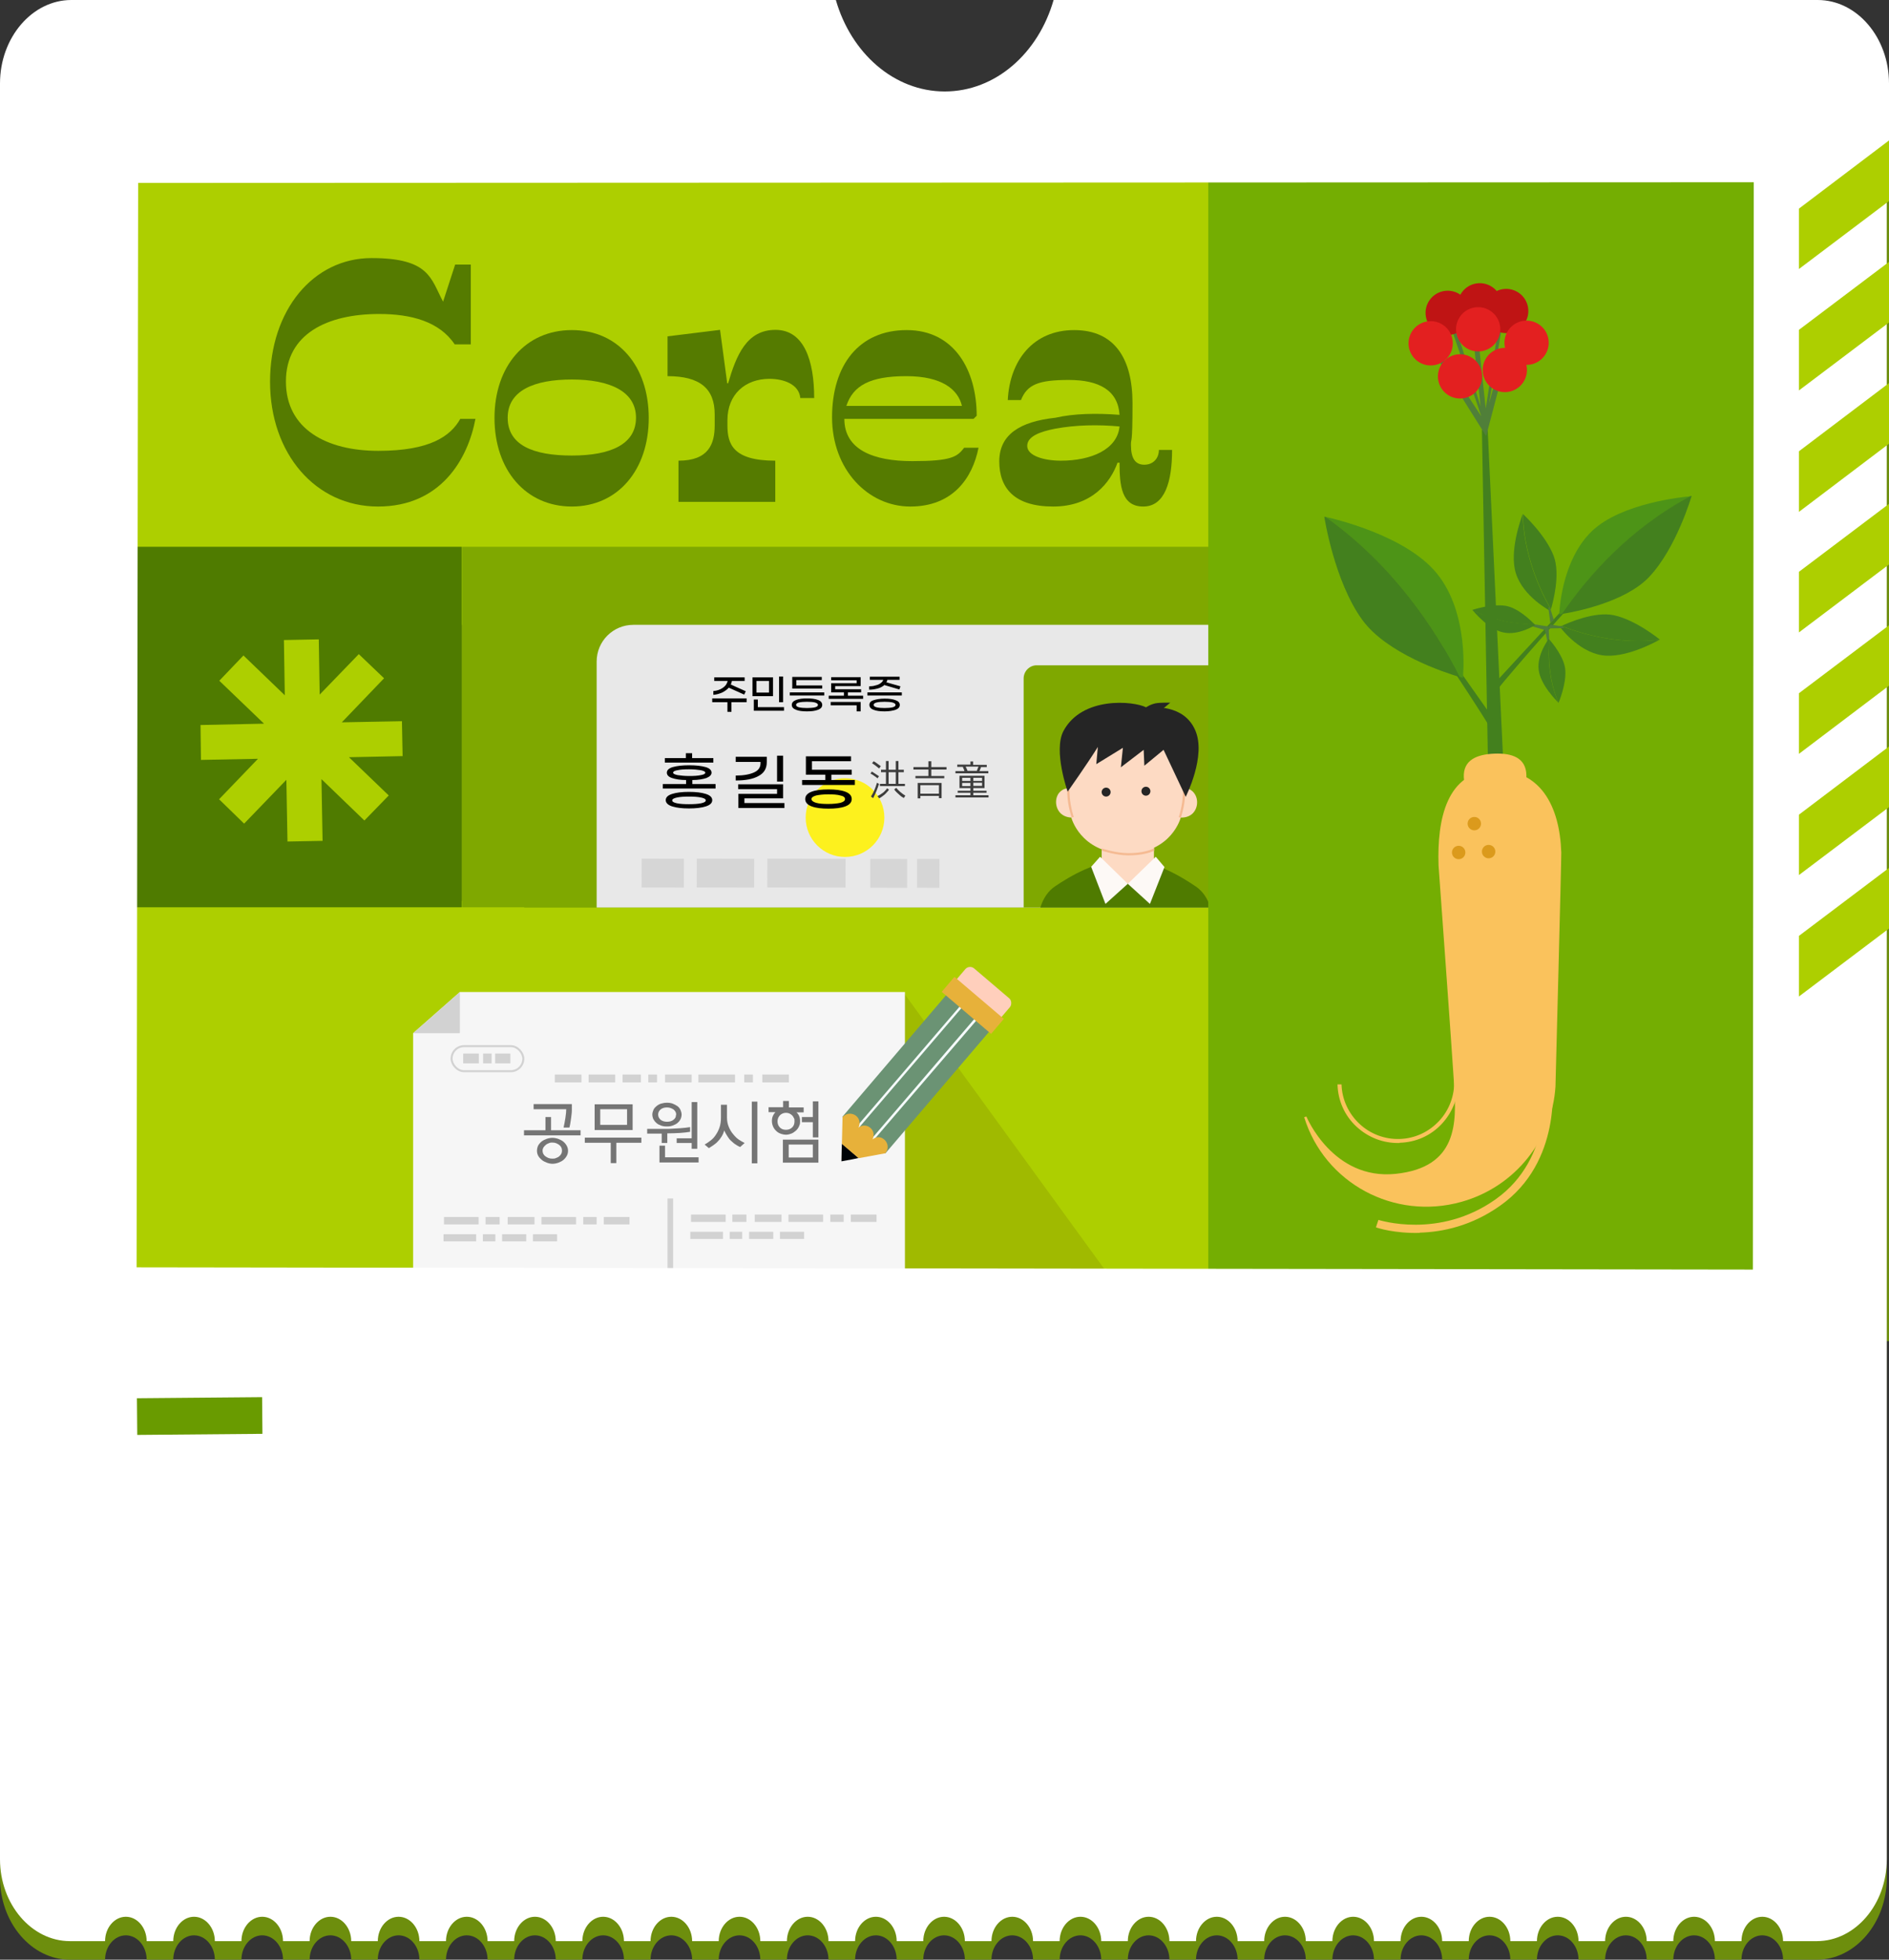 <?xml version="1.0" encoding="UTF-8"?>
<svg id="_레이어_2" data-name="레이어 2" xmlns="http://www.w3.org/2000/svg" width="845" height="876.3" xmlns:xlink="http://www.w3.org/1999/xlink" viewBox="0 0 845 876.3">
  <rect x="0" y="0" width="845" height="876.3" fill="#333333" stroke="none"/>
  <defs>
    <clipPath id="clippath">
      <polygon points="438.9 452.4 438.9 452.4 432.6 447 432.6 447 426.2 441.5 376.8 499.4 383.3 504.9 383.3 504.9 389.6 510.3 389.6 510.3 396 515.8 445.4 457.9 438.9 452.4" fill="#6b9374" stroke-width="0"/>
    </clipPath>
    <clipPath id="clippath-1">
      <polygon points="542.5 405.8 234.5 405.8 234.5 255.6 542.8 256.5 542.5 405.8" fill="none" stroke-width="0"/>
    </clipPath>
  </defs>
  <g id="_상" data-name="상">
    <path d="m845,599.7V45.3c0-20.5-14.3-37.3-31.9-37.3h-341.8c-6.8,23.8-26,40.9-48.7,40.9s-41.9-17.2-48.7-40.9H31.9C14.4,8,0,24.8,0,45.3v447.7h0v346.7c0,20.1,14.1,36.6,31.3,36.6h15.7c0-6,4.2-10.9,9.3-10.9s9.3,4.9,9.3,10.9h11.9c0-6,4.2-10.9,9.3-10.9s9.3,4.9,9.3,10.9h11.9c0-6,4.2-10.9,9.3-10.9s9.3,4.9,9.3,10.9h11.9c0-6,4.2-10.9,9.3-10.9s9.3,4.9,9.3,10.9h11.9c0-6,4.2-10.9,9.3-10.9s9.3,4.9,9.3,10.9h11.9c0-6,4.2-10.9,9.3-10.9s9.3,4.9,9.3,10.9h11.9c0-6,4.2-10.9,9.3-10.9s9.3,4.9,9.3,10.9h11.9c0-6,4.2-10.9,9.3-10.9s9.3,4.9,9.3,10.9h11.9c0-6,4.2-10.9,9.3-10.9s9.3,4.9,9.3,10.9h11.9c0-6,4.2-10.9,9.3-10.9s9.3,4.9,9.3,10.9h11.9c0-6,4.2-10.9,9.3-10.9s9.3,4.9,9.3,10.9h11.9c0-6,4.2-10.9,9.3-10.9s9.3,4.9,9.3,10.9h11.9c0-6,4.2-10.9,9.3-10.9s9.3,4.9,9.3,10.9h11.9c0-6,4.2-10.9,9.3-10.9s9.3,4.9,9.3,10.9h11.9c0-6,4.2-10.9,9.3-10.9s9.3,4.9,9.3,10.9h11.9c0-6,4.2-10.9,9.3-10.9s9.3,4.9,9.3,10.9h11.9c0-6,4.2-10.9,9.3-10.9s9.3,4.9,9.3,10.9h11.9c0-6,4.2-10.9,9.3-10.9s9.3,4.9,9.3,10.9h11.9c0-6,4.2-10.9,9.3-10.9s9.3,4.9,9.3,10.9h11.9c0-6,4.2-10.9,9.3-10.9s9.3,4.9,9.3,10.9h11.9c0-6,4.2-10.9,9.3-10.9s9.3,4.9,9.3,10.9h11.9c0-6,4.2-10.9,9.3-10.9s9.3,4.9,9.3,10.9h11.9c0-6,4.2-10.9,9.3-10.9s9.3,4.9,9.3,10.9h11.9c0-6,4.2-10.9,9.3-10.9s9.3,4.9,9.3,10.9h11.9c0-6,4.2-10.9,9.3-10.9s9.3,4.9,9.3,10.9h15.1c17.2,0,31.3-16.5,31.3-36.6v-240h0Z" fill="#6d8e0d" stroke-width="0"/>
    <g>
      <rect x="57.9" y="81.4" width="707.9" height="198" fill="#adcf00" stroke-width="0"/>
      <rect x="57.9" y="402.8" width="516.9" height="219.5" fill="#adcf00" stroke-width="0"/>
      <rect x="206.6" y="244.5" width="368.2" height="161.2" fill="#7fa800" stroke-width="0"/>
      <rect x="57.5" y="244.5" width="149" height="161.2" fill="#4f7b00" stroke-width="0"/>
      <g>
        <polygon points="404 443.6 495.7 569.8 400.9 569.8 400.9 446.3 404 443.6" fill="#a0ba00" stroke-width="0"/>
        <polygon points="205.7 443.6 404.8 443.6 404.8 592.5 184.8 592.5 184.8 462 205.7 443.6" fill="#f6f6f6" stroke-width="0"/>
        <polygon points="205.7 443.6 205.7 462 184.8 462 205.7 443.6" fill="#d2d2d2" stroke-width="0"/>
        <g>
          <rect x="425.5" y="437.7" width="26.2" height="16.4" rx="2.8" ry="2.8" transform="translate(483.3 1069.8) rotate(-139.6)" fill="#ffcfbc" stroke-width="0"/>
          <g>
            <polygon points="438.9 452.4 438.9 452.4 432.6 447 432.6 447 426.2 441.5 376.8 499.4 383.3 504.9 383.3 504.9 389.6 510.3 389.6 510.3 396 515.8 445.4 457.9 438.9 452.4" fill="#6b9374"/>
            <g clip-path="url(#clippath)">
              <path d="m430.3,448.9l-50.1,58.4.8.7,50-58.3c-.2-.2-.5-.5-.7-.7Z" fill="#f6fbff" stroke-width="0"/>
              <path d="m438.2,452.9l-53,61.8.8.7,53.1-61.8c-.3-.2-.5-.4-.8-.6Z" fill="#f6fbff" stroke-width="0"/>
            </g>
          </g>
          <g>
            <polygon points="376.5 514.3 376.4 519.3 381.3 518.4 384.1 517.8 376.6 511.4 376.5 514.3" fill="#000408" stroke-width="0"/>
            <path d="m376.9,499.4l-.3,12.1,7.5,6.4,11.9-2.2h0c1.6-1.8,1.4-4.5-.4-6.1s-3.7-1.3-5.3-.1c.9-1.7.6-3.9-1-5.2-1.5-1.3-3.7-1.3-5.3-.1.9-1.7.6-3.9-1-5.2-1.8-1.5-4.5-1.3-6.1.5h0Z" fill="#e7b13a" stroke-width="0"/>
          </g>
          <rect x="421" y="445.2" width="29" height="8.8" transform="translate(475.4 1074.2) rotate(-139.6)" fill="#e7b13a" stroke-width="0"/>
        </g>
        <rect x="202" y="467.8" width="32.1" height="11.2" rx="5.6" ry="5.6" fill="none" stroke="#d2d2d2" stroke-miterlimit="10" stroke-width=".9"/>
        <g>
          <rect x="207.2" y="471.1" width="7" height="4.4" fill="#d2d2d2" stroke-width="0"/>
          <rect x="216.1" y="471.1" width="3.8" height="4.4" fill="#d2d2d2" stroke-width="0"/>
          <rect x="221.5" y="471.1" width="6.8" height="4.4" fill="#d2d2d2" stroke-width="0"/>
        </g>
        <g>
          <rect x="248.2" y="480.5" width="11.9" height="3.5" fill="#d2d2d2" stroke-width="0"/>
          <rect x="341" y="480.5" width="11.9" height="3.5" fill="#d2d2d2" stroke-width="0"/>
          <rect x="297.5" y="480.5" width="11.9" height="3.5" fill="#d2d2d2" stroke-width="0"/>
          <rect x="263.3" y="480.5" width="11.9" height="3.5" fill="#d2d2d2" stroke-width="0"/>
          <rect x="312.4" y="480.5" width="16.4" height="3.5" fill="#d2d2d2" stroke-width="0"/>
          <rect x="278.5" y="480.5" width="8.2" height="3.5" fill="#d2d2d2" stroke-width="0"/>
          <rect x="290" y="480.5" width="3.9" height="3.5" fill="#d2d2d2" stroke-width="0"/>
          <rect x="332.9" y="480.5" width="3.9" height="3.5" fill="#d2d2d2" stroke-width="0"/>
        </g>
        <g>
          <path d="m244,499.5h2.5v5.9h13.2v2.3h-25.3v-2.3h9.6v-5.9Zm11.8-5.8c0,.9,0,1.9,0,2.9,0,1-.2,2.1-.3,3.1-.1,1-.3,1.9-.4,2.7-.1.8-.3,1.4-.4,1.8h-2.6c.1-.5.2-1.1.4-1.9.1-.8.3-1.5.4-2.3.1-.8.2-1.6.3-2.3,0-.7.1-1.3.1-1.7h-14.6v-2.3h17.3Zm-8.6,26.7c-.9,0-1.8-.2-2.6-.5-.8-.3-1.6-.7-2.2-1.2-.6-.5-1.2-1.1-1.6-1.8-.4-.7-.6-1.5-.6-2.3s.2-1.6.5-2.3c.4-.7.9-1.3,1.5-1.8s1.4-.9,2.2-1.2,1.8-.5,2.7-.5,1.9.2,2.7.5,1.6.7,2.2,1.2,1.1,1.1,1.5,1.8c.4.7.6,1.5.6,2.3s-.2,1.6-.6,2.3c-.4.7-.9,1.3-1.5,1.8s-1.4.9-2.2,1.2-1.8.5-2.7.5Zm0-9.5c-.6,0-1.1,0-1.7.3-.5.2-1,.4-1.4.8-.4.3-.7.7-1,1.1-.2.4-.4.9-.4,1.4s.1,1,.3,1.4c.2.4.5.8.9,1.1s.9.6,1.4.8c.5.2,1.1.3,1.7.3s1.2,0,1.8-.3c.5-.2,1-.4,1.4-.8.4-.3.7-.7.9-1.1.2-.4.3-.9.3-1.4s-.1-1-.3-1.4c-.2-.4-.5-.8-.9-1.1-.4-.3-.9-.6-1.4-.8-.5-.2-1.1-.3-1.8-.3Z" fill="#757575" stroke-width="0"/>
          <path d="m275.7,511v9.1h-2.5v-9.1h-11.6v-2.3h25.3v2.3h-11.2Zm-9.7-5.7v-11.5h17v11.5h-17Zm14.5-9.3h-12v7h12v-7Z" fill="#757575" stroke-width="0"/>
          <path d="m296,511.2v-4.3h-6.5c0,0,0-2.1,0-2.1h9.5c1.9-.1,3.7-.2,5.3-.3,1.6-.1,3.1-.3,4.4-.5v2.1c-1.3.2-2.7.4-4.4.5-1.7.1-3.6.2-5.8.2v4.3h-2.5Zm2.4-18.1c.9,0,1.7.1,2.5.4.8.3,1.5.7,2.1,1.1s1.1,1.1,1.4,1.7c.3.7.5,1.4.5,2.1s-.2,1.5-.5,2.1c-.3.6-.8,1.2-1.4,1.7-.6.5-1.3.8-2.1,1.1-.8.3-1.6.4-2.6.4s-1.8-.1-2.6-.4c-.8-.3-1.5-.6-2-1.1-.6-.5-1-1-1.4-1.7-.3-.6-.5-1.4-.5-2.1s.2-1.4.5-2.1.8-1.2,1.4-1.7,1.3-.9,2-1.1,1.6-.4,2.6-.4Zm4.1,5.4c0-.4-.1-.9-.3-1.3-.2-.4-.5-.7-.8-1-.4-.3-.8-.5-1.3-.7s-1.1-.3-1.7-.3c-1.2,0-2.2.3-2.9.9-.7.6-1.1,1.4-1.1,2.3s.4,1.7,1.1,2.3c.7.6,1.7.9,2.9.9s2.2-.3,2.9-.9c.8-.6,1.1-1.3,1.1-2.3Zm-7.5,21.3v-7.5h2.5v5.2h15v2.3h-17.4Zm14.4-6.2v-2.5h-6.7v-2.1h6.7v-16.2h2.5v20.9h-2.5Z" fill="#757575" stroke-width="0"/>
          <path d="m331.1,512.9c-.7-.3-1.3-.6-2-1.1-.7-.4-1.3-1-2-1.6s-1.2-1.3-1.7-2.1c-.5-.8-1-1.6-1.4-2.6-.3,1-.7,1.9-1.2,2.7-.5.8-1,1.5-1.7,2.2-.6.7-1.3,1.2-2,1.7-.7.5-1.4.9-2,1.3l-1.9-1.6c.9-.5,1.9-1.2,2.8-1.9s1.7-1.6,2.3-2.6c.7-1,1.2-2.1,1.6-3.3.4-1.2.6-2.6.6-4.2v-5.8h2.7v5.7c0,1.6.3,3,.8,4.2.5,1.2,1.2,2.4,2,3.3.8,1,1.6,1.8,2.5,2.4.9.6,1.8,1.1,2.6,1.5l-1.9,1.7Zm5.2,7.3v-27.6h2.5v27.6h-2.5Z" fill="#757575" stroke-width="0"/>
          <path d="m350.3,492.3h2.6v2.9h6.6v2.2h-3.2c1.1,1,1.6,2.3,1.6,3.9s-.2,1.6-.5,2.4c-.3.7-.8,1.4-1.4,1.9-.6.5-1.2,1-2,1.3-.8.3-1.6.5-2.4.5s-1.7-.2-2.5-.5c-.8-.3-1.4-.7-2-1.3s-1-1.2-1.3-1.9c-.3-.7-.5-1.5-.5-2.4s.1-1.5.4-2.2c.3-.7.7-1.3,1.2-1.8h-3.1v-2.2h6.5v-2.9Zm1.3,12.9c1.2,0,2.1-.4,2.8-1.1s1-1.6,1-2.7,0-1-.3-1.5c-.2-.5-.5-.9-.8-1.2s-.8-.6-1.2-.8c-.5-.2-1-.3-1.5-.3s-1,.1-1.5.3c-.5.2-.9.5-1.2.8s-.6.7-.8,1.2c-.2.5-.3,1-.3,1.5,0,1.2.4,2.1,1.1,2.8.7.7,1.6,1,2.7,1Zm-1.4,14.7v-10.3h15.9v10.3h-15.9Zm13.4-8.1h-10.8v5.8h10.8v-5.8Zm0-3.1v-6.9h-4.9v-2.3h4.9v-7h2.5v16.1h-2.5Z" fill="#757575" stroke-width="0"/>
        </g>
        <rect x="298.6" y="535.9" width="2.5" height="44.8" fill="#d2d2d2" stroke-width="0"/>
        <g>
          <rect x="198.6" y="544.2" width="15.5" height="3.3" fill="#d2d2d2" stroke-width="0"/>
          <rect x="242.2" y="544.2" width="15.5" height="3.3" fill="#d2d2d2" stroke-width="0"/>
          <rect x="260.9" y="544.2" width="6" height="3.3" fill="#d2d2d2" stroke-width="0"/>
          <rect x="270.1" y="544.2" width="11.5" height="3.3" fill="#d2d2d2" stroke-width="0"/>
          <rect x="198.4" y="551.9" width="14.6" height="3.2" fill="#d2d2d2" stroke-width="0"/>
          <rect x="216" y="551.9" width="5.6" height="3.2" fill="#d2d2d2" stroke-width="0"/>
          <rect x="224.6" y="551.9" width="10.8" height="3.2" fill="#d2d2d2" stroke-width="0"/>
          <rect x="238.4" y="551.9" width="10.8" height="3.2" fill="#d2d2d2" stroke-width="0"/>
          <rect x="217.2" y="544.2" width="6.3" height="3.3" fill="#d2d2d2" stroke-width="0"/>
          <rect x="227.1" y="544.2" width="12" height="3.3" fill="#d2d2d2" stroke-width="0"/>
        </g>
        <g>
          <rect x="309.1" y="543.1" width="15.5" height="3.3" fill="#d2d2d2" stroke-width="0"/>
          <rect x="352.7" y="543.1" width="15.5" height="3.3" fill="#d2d2d2" stroke-width="0"/>
          <rect x="371.4" y="543.1" width="6" height="3.3" fill="#d2d2d2" stroke-width="0"/>
          <rect x="380.6" y="543.1" width="11.5" height="3.3" fill="#d2d2d2" stroke-width="0"/>
          <rect x="308.8" y="550.8" width="14.6" height="3.2" fill="#d2d2d2" stroke-width="0"/>
          <rect x="326.4" y="550.8" width="5.6" height="3.2" fill="#d2d2d2" stroke-width="0"/>
          <rect x="335.1" y="550.8" width="10.8" height="3.2" fill="#d2d2d2" stroke-width="0"/>
          <rect x="348.9" y="550.8" width="10.8" height="3.2" fill="#d2d2d2" stroke-width="0"/>
          <rect x="327.6" y="543.1" width="6.3" height="3.3" fill="#d2d2d2" stroke-width="0"/>
          <rect x="337.6" y="543.1" width="12" height="3.3" fill="#d2d2d2" stroke-width="0"/>
        </g>
        <rect x="136" y="425.6" width="380.7" height="137.1" fill="none" stroke-width="0"/>
      </g>
      <g clip-path="url(#clippath-1)">
        <rect x="222.1" y="276.9" width="397.8" height="199.1" fill="#7fa800" stroke-width="0"/>
        <rect x="266.4" y="280" width="299.8" height="179.3" rx="16.4" ry="16.4" transform="translate(.5 -.6) rotate(0)" fill="#e8e8e8" stroke-width="0"/>
        <ellipse cx="378" cy="365.6" rx="17.6" ry="17.6" fill="#fdf11e" stroke-width="0"/>
        <g>
          <path d="m543.7,297.5h-79.8c-3.3-.1-6,2.6-6,5.9v106.6c-.1,3.3,2.6,6.1,5.9,6.1h79.8c3.3.1,6-2.6,6-5.9v-106.6c.1-3.3-2.6-6.1-5.9-6.1Z" fill="#7fa800" stroke-width="0"/>
          <g>
            <path d="m479.6,352.9c-1.3-.4-2.7-.5-3.9.1-.8.4-1.5,1-2,1.6-2.1,2.8-1.6,7.1,1.1,9.4,1.6,1.3,3.8,1.8,5.9,1.5l-1-12.6Z" fill="#fddac3" stroke-width="0"/>
            <path d="m504.5,322h0c-.2,0-.5,0-.7,0s0,0,0,0,0,0,0,0c-.2,0-.5,0-.7,0h0c-24.4.5-24.3,24.1-25,30.9l1.1,12.6s3.8,15.4,23.6,16.3h0c.3,0,.6,0,.9,0,.3,0,.6,0,.9,0h0c19.8-.9,23.6-16.3,23.6-16.3l1.1-12.6c-.7-6.8-.4-30.4-24.9-30.9Z" fill="#fddac3" stroke-width="0"/>
            <path d="m527.2,365.5c2.1.3,4.3-.1,5.9-1.4,2.7-2.2,3.2-6.6,1.1-9.4-.5-.7-1.2-1.3-2-1.7-1.2-.6-2.6-.5-3.9-.1l-1.1,12.6Z" fill="#fddac3" stroke-width="0"/>
            <path d="m534.9,396.4c-6.3-4.3-18.6-11.9-31.4-11.9-12.9,0-25.1,7.5-31.5,11.8-6.4,4.3-8,12.7-8,19.8h78.8c0-7-1.5-15.4-7.9-19.7Z" fill="#4f7b00" stroke-width="0"/>
            <polygon points="516.2 390.6 504.5 395.2 492.8 390.6 492.8 375.5 516.2 375.6 516.2 390.6" fill="#fddac3" stroke-width="0"/>
            <polygon points="492.1 383.1 504.5 395.2 494.5 404.2 488.1 387.6 492.1 383.1" fill="#fdf9f6" stroke-width="0"/>
            <polygon points="517 383.1 504.5 395.2 514.4 404.2 520.9 387.7 517 383.1" fill="#fdf9f6" stroke-width="0"/>
            <path d="m516.3,379.3c-1.6.8-5.3,2.2-11.5,2.2-5.7,0-11.9-2.1-11.9-2.1v1s6.3,2.1,11.9,2.1c5.9,0,9.6-1.2,11.5-2.1,0-.4,0-.8,0-1.2Z" fill="#f5ba92" stroke-width="0"/>
            <ellipse cx="494.8" cy="354.2" rx="2" ry="2" fill="#252525" stroke-width="0"/>
            <ellipse cx="512.6" cy="353.8" rx="2" ry="2" fill="#252525" stroke-width="0"/>
            <path d="m528.3,365.7l-1-.3c1.2-3.9,1.9-7.9,1.9-12h1c0,4.2-.7,8.3-2,12.3Z" fill="#f5ba92" stroke-width="0"/>
            <path d="m479.3,365.6l1-.3c-1.2-3.9-1.9-7.9-1.9-12h-1c0,4.2.7,8.3,2,12.3Z" fill="#f5ba92" stroke-width="0"/>
            <path d="m534.6,326.4c-5.1-11.5-18.7-10.2-21.9-10.1-5.7-2.9-28.7-5-37,10.6-4.6,8.8,1.9,27.1,1.9,27.1,0,0,8.7-12.3,13.5-20l-.7,7.7,11.9-7.3-.9,8.7,10.2-7.8.3,7.1,8.6-7.1,9.9,21s9.4-18.4,4.2-29.9Z" fill="#252525" stroke-width="0"/>
            <path d="m511.2,317.7c1.4-1.7,3.5-2.7,5.7-3.2,2.2-.4,6.6-.3,6.6-.3,0,0-3.9,3.2-5.8,4.8" fill="#252525" stroke-width="0"/>
          </g>
        </g>
        <g>
          <g>
            <path d="m392.5,348c-.5-.4-1-.8-1.5-1.1-.5-.4-1.1-.7-1.6-1l.6-.9c.6.4,1.1.7,1.7,1.1.6.4,1.1.7,1.5,1l-.7,1Zm.7,2.5c-.3,1.1-.7,2.1-1.1,3.1-.4,1-.9,2.1-1.5,3.3l-1-.7c.2-.4.5-.8.7-1.2.2-.4.5-.9.7-1.4.5-1.1.9-2.3,1.3-3.6l1,.6Zm0-6.9c-.5-.4-1-.8-1.5-1.2s-1.1-.8-1.6-1.1l.7-.9c.6.3,1.2.7,1.7,1.1.6.4,1.1.8,1.5,1.1l-.7,1Zm4.5,9.5c-.3.4-.6.8-1,1.2-.4.4-.7.8-1.1,1.1-.4.3-.8.6-1.2.9-.4.3-.8.5-1.1.7l-.8-1c.3-.2.7-.4,1.1-.6.4-.3.8-.5,1.2-.8.4-.3.8-.6,1.1-1,.4-.4.7-.7.9-1.1l1,.7Zm-4.1-1.6v-1s2.7,0,2.7,0v-5.2s-2.2,0-2.2,0v-1.1s2.2,0,2.2,0v-3.9s1.2,0,1.2,0v3.9s3.2,0,3.2,0v-3.9s1.2,0,1.2,0v3.9s2.4,0,2.4,0v1.1s-2.4,0-2.4,0v5.2s2.9,0,2.9,0v1s-11.1,0-11.1,0Zm3.9-1h3.2s0-5.2,0-5.2h-3.2s0,5.2,0,5.2Zm6.8,6.4c-.2-.2-.5-.4-.9-.6-.3-.2-.7-.5-1.1-.9s-.8-.7-1.2-1.1c-.4-.4-.8-.8-1.1-1.3l.9-.7c.6.7,1.2,1.3,1.9,1.9.7.6,1.4,1.1,2.2,1.6l-.7,1Z" fill="#3d3d3d" stroke-width="0"/>
            <path d="m409.5,348v-1s5.8,0,5.8,0v-2.9s-6.7,0-6.7,0v-1.1s6.7,0,6.7,0v-2.6s1.3,0,1.3,0v2.6s6.8,0,6.8,0v1.1s-6.8,0-6.8,0v2.9s5.8,0,5.8,0v1s-12.8,0-12.8,0Zm10.5,8.9v-1s-8.3,0-8.3,0v1.1s-1.2,0-1.2,0v-6.9s10.7,0,10.7,0v6.8s-1.2,0-1.2,0Zm-8.3-2h8.3s0-3.8,0-3.8h-8.3s0,3.8,0,3.8Z" fill="#3d3d3d" stroke-width="0"/>
            <path d="m427.4,356.6v-1s6.7,0,6.7,0v-1.1s-5.7,0-5.7,0v-.9s5.7,0,5.7,0v-1.2s-4.9,0-4.9,0v-5.5s11.2,0,11.2,0v5.5s-5,0-5,0v1.2s5.9,0,5.9,0v.9s-5.9,0-5.9,0v1.1s6.8,0,6.8,0v1s-14.7,0-14.7,0Zm11.5-13.7c-.1.3-.3.7-.4,1-.1.3-.2.6-.4.9h4s0,1,0,1h-14.7s0-1,0-1h4c0-.3-.2-.6-.3-.9-.1-.3-.3-.6-.4-1h-2.5s0-1,0-1h5.9s0-1.4,0-1.4h1.2s0,1.5,0,1.5h6.1s0,1,0,1h-2.5Zm-8.5,6.3h3.7s0-1.4,0-1.4h-3.7s0,1.4,0,1.4Zm0,2.3h3.7s0-1.4,0-1.4h-3.7s0,1.4,0,1.4Zm6.5-6.7c.1-.3.3-.6.4-1s.3-.6.4-1h-5.7c.1.3.2.6.4.9.1.3.3.6.4,1h4.1Zm-1.5,3v1.4s3.9,0,3.9,0v-1.4s-3.9,0-3.9,0Zm0,3.6h3.9s0-1.4,0-1.4h-3.9s0,1.4,0,1.4Z" fill="#3d3d3d" stroke-width="0"/>
          </g>
          <path d="m320.1,350.6v2s-23.6,0-23.6,0v-2s10.4,0,10.4,0v-1.8c-2.7,0-4.8-.4-6.3-.9-1.5-.5-2.3-1.3-2.3-2.4,0-1.1.9-2,2.7-2.5,1.8-.5,4.2-.8,7.3-.8,3.1,0,5.5.3,7.3.8,1.8.5,2.7,1.4,2.7,2.5,0,1-.8,1.8-2.3,2.4-1.5.5-3.6.9-6.3.9v1.8s10.5,0,10.5,0Zm-1-9.6h-21.7s0-2,0-2h9.4s0-2.2,0-2.2h2.8s0,2.2,0,2.2h9.5s0,2,0,2Zm-3.4,14c1.9.6,2.9,1.5,2.9,2.8,0,1.3-1,2.2-2.9,2.8-1.9.6-4.4.9-7.5.9-3.1,0-5.6-.3-7.5-.9-1.9-.6-2.9-1.6-2.9-2.8,0-1.3,1-2.2,2.9-2.8,1.9-.6,4.4-.9,7.5-.9,3.1,0,5.6.3,7.5.9Zm-2.1,4.2c1.4-.3,2.1-.7,2.1-1.3s-.7-1-2.2-1.3c-1.4-.3-3.2-.4-5.3-.4-2.1,0-3.9.1-5.3.4-1.4.3-2.2.7-2.2,1.3s.7,1,2.1,1.3,3.2.4,5.4.4c2.1,0,3.9-.1,5.4-.4Zm-10.5-12.6c1.3.2,3.1.4,5.2.4,2.1,0,3.9-.1,5.2-.4,1.3-.2,2-.6,2-1.1,0-.5-.7-.8-2-1.1-1.3-.2-3.1-.4-5.2-.4-2.1,0-3.9.1-5.2.4-1.3.2-2,.6-2,1.1s.7.8,2,1.1Z" stroke-width="0"/>
          <path d="m329.1,346.8c3.5,0,6.2-.5,8.2-1.4,2-.9,2.9-2.3,2.9-4.1v-.6s-11.1,0-11.1,0v-2.3s13.9,0,13.9,0v2.4c0,2.8-1.2,4.9-3.7,6.2-2.5,1.4-5.9,2-10.2,2v-2.3Zm1.2,8.2h17.3s0-2.1,0-2.1h-17.4s0-2.2,0-2.2h20.1s0,6.3,0,6.3h-17.3s0,2.1,0,2.1h17.9s0,2.2,0,2.2h-20.6s0-6.3,0-6.3Zm17.3-17.1h2.7s0,11.6,0,11.6h-2.7s0-11.6,0-11.6Z" stroke-width="0"/>
          <path d="m382.4,348.8v2.2s-23.6,0-23.6,0v-2.2s10.4,0,10.4,0v-2.4s-8.7,0-8.7,0v-8.2s20.2,0,20.2,0v2.2s-17.5,0-17.5,0v3.8s17.8,0,17.8,0v2.2s-9.1,0-9.1,0v2.4s10.5,0,10.5,0Zm-4.3,5.2c1.9.7,2.9,1.8,2.9,3.3,0,1.5-1,2.6-2.9,3.3-1.9.7-4.4,1-7.5,1-3.1,0-5.6-.3-7.5-1-1.9-.7-2.9-1.8-2.9-3.3s1-2.6,2.9-3.3c1.9-.7,4.4-1,7.5-1s5.6.3,7.5,1Zm-2.2,5c1.4-.4,2.1-.9,2.1-1.7s-.7-1.3-2.1-1.6c-1.4-.4-3.2-.5-5.4-.5s-4,.2-5.4.5c-1.4.4-2.1.9-2.1,1.6s.7,1.3,2.1,1.7c1.4.4,3.2.5,5.4.5,2.2,0,4-.2,5.4-.5Z" stroke-width="0"/>
        </g>
        <g>
          <rect x="354.1" y="372.8" width="12.9" height="35" transform="translate(-30.2 750.3) rotate(-89.9)" fill="#d6d6d6" stroke-width="0"/>
          <rect x="390.9" y="382.1" width="12.9" height="16.5" transform="translate(6.5 787.2) rotate(-89.9)" fill="#d6d6d6" stroke-width="0"/>
          <rect x="317.9" y="377.4" width="12.9" height="25.7" transform="translate(-66.3 714.1) rotate(-89.9)" fill="#d6d6d6" stroke-width="0"/>
          <rect x="408.5" y="385.4" width="12.9" height="10" transform="translate(24.1 804.8) rotate(-89.9)" fill="#d6d6d6" stroke-width="0"/>
          <rect x="289.8" y="380.8" width="12.9" height="18.9" transform="translate(-94.3 686) rotate(-89.9)" fill="#d6d6d6" stroke-width="0"/>
        </g>
        <g>
          <rect x="442.7" y="406.9" width="10.9" height="13.9" transform="translate(33.6 861.4) rotate(-89.9)" fill="#d6d6d6" stroke-width="0"/>
          <polygon points="411 408.4 407.4 408.4 381 408.3 381 419.2 407.4 419.3 411 419.3 436.8 419.3 436.8 408.4 411 408.4" fill="#d6d6d6" stroke-width="0"/>
          <rect x="466.6" y="400.2" width="10.9" height="27.3" transform="translate(57.5 885.4) rotate(-89.9)" fill="#d6d6d6" stroke-width="0"/>
          <rect x="362.7" y="405.8" width="10.9" height="15.9" transform="translate(-46.1 781.4) rotate(-89.9)" fill="#d6d6d6" stroke-width="0"/>
        </g>
        <g>
          <path d="m502.7,429.3v19.6s19.5,0,19.5,0v-19.6s-19.5,0-19.5,0Zm18.7,18.8h-17.9s0-18,0-18h17.9s0,18,0,18Z" fill="#e66464" stroke-width="0"/>
          <polygon points="511.9 437.2 505.3 437.1 505.3 434.8 511.7 434.8 511.7 431.5 505 431.5 505 432.1 511.1 432.1 511.1 434.2 504.7 434.2 504.7 437.8 511.9 437.8 511.9 437.2" fill="#e66464" stroke-width="0"/>
          <polygon points="510.9 439.6 510.9 445.7 508.8 445.7 508.8 439.3 505.3 439.3 505.3 446.5 505.9 446.5 505.9 439.9 508.2 439.9 508.2 446.3 511.5 446.3 511.5 439.6 510.9 439.6" fill="#e66464" stroke-width="0"/>
          <polygon points="519.7 443 513.3 443 513.3 446.4 520 446.4 520 445.8 513.9 445.8 513.9 443.6 520.3 443.7 520.4 440.1 513.1 440.1 513.1 440.7 519.7 440.7 519.7 443" fill="#e66464" stroke-width="0"/>
          <polygon points="514.1 438.3 514.1 432.1 516.2 432.1 516.2 438.6 519.7 438.6 519.7 431.3 519.1 431.3 519.1 438 516.8 438 516.8 431.5 513.5 431.5 513.5 438.3 514.1 438.3" fill="#e66464" stroke-width="0"/>
        </g>
        <g>
          <path d="m334,314h-6.8s0,4.3,0,4.3h-1.8s0-4.3,0-4.3h-6.8s0-1.7,0-1.7h15.4s0,1.7,0,1.7Zm-11-4.3c-1.2.5-2.5.9-3.9,1v-1.7c1.6-.1,3-.6,4.2-1.4,1.2-.8,1.9-1.8,2.2-3.1h-6s0-1.6,0-1.6h13.6s0,1.6,0,1.6h-5.7c-.1.6-.3,1.1-.5,1.6l6.7,3-.7,1.5-6.9-3.1c-.8.9-1.8,1.6-3,2.2Z" stroke-width="0"/>
          <path d="m336.6,302.9h9.2s0,8.4,0,8.4h-9.2s0-8.4,0-8.4Zm.6,9.9h1.8s0,3.4,0,3.4h11.7s0,1.6,0,1.6h-13.5s0-5,0-5Zm6.8-3.1v-5.2s-5.6,0-5.6,0v5.2s5.6,0,5.6,0Zm4.5-7.2h1.8s0,11.5,0,11.5h-1.8s0-11.5,0-11.5Z" stroke-width="0"/>
          <path d="m353.3,309.6h15.4s0,1.4,0,1.4h-15.4s0-1.4,0-1.4Zm2.8,7.8c-1.3-.5-1.9-1.2-1.9-2.2,0-1,.6-1.7,1.9-2.2s2.9-.7,4.9-.7,3.7.2,4.9.7c1.2.4,1.9,1.2,1.9,2.2,0,1-.6,1.7-1.9,2.2s-2.9.7-4.9.7c-2,0-3.7-.2-4.9-.7Zm-1.7-14.7h13.2s0,1.4,0,1.4h-11.4s0,2.4,0,2.4h11.6s0,1.4,0,1.4h-13.4s0-5.3,0-5.3Zm10.1,13.6c.9-.2,1.4-.6,1.4-1.1s-.5-.8-1.4-1.1c-.9-.2-2.1-.3-3.5-.3-1.4,0-2.6.1-3.5.3-.9.2-1.4.6-1.4,1.1,0,.5.5.9,1.4,1.1.9.2,2.1.3,3.5.3s2.6-.1,3.5-.3Z" stroke-width="0"/>
          <path d="m386.1,311.1v1.4s-15.4,0-15.4,0v-1.4s6.8,0,6.8,0v-1.5s-5.7,0-5.7,0v-4.1s11.4,0,11.4,0v-1.3s-11.4,0-11.4,0v-1.4s13.2,0,13.2,0v4s-11.4,0-11.4,0v1.4s11.6,0,11.6,0v1.4s-5.9,0-5.9,0v1.5s6.8,0,6.8,0Zm-14.5,2.8h13.4s0,4.2,0,4.2h-1.8s0-2.7,0-2.7h-11.6s0-1.4,0-1.4Z" stroke-width="0"/>
          <path d="m403.4,309.6v1.4s-15.4,0-15.4,0v-1.4s15.4,0,15.4,0Zm-8-3.1c-.8.6-1.7,1.1-2.9,1.4-1.2.3-2.4.5-3.7.5v-1.5c.9,0,1.9-.1,2.8-.4.9-.2,1.7-.5,2.3-1,.6-.4,1-.9,1.2-1.5h-6s0-1.4,0-1.4h13.3s0,1.4,0,1.4h-5.5c0,.4-.2.8-.4,1.1l6.3,1.8-.5,1.4-6.8-2Zm5.2,6.6c1.2.4,1.9,1.1,1.9,2.1s-.6,1.7-1.9,2.2c-1.2.4-2.9.7-4.9.7s-3.7-.2-4.9-.7c-1.2-.4-1.9-1.2-1.9-2.2,0-1,.6-1.7,1.9-2.1,1.2-.4,2.9-.7,4.9-.7,2,0,3.7.2,4.9.7Zm-1.4,3.2c.9-.2,1.4-.6,1.4-1.1s-.5-.8-1.4-1.1c-.9-.2-2.1-.3-3.5-.3-1.4,0-2.6.1-3.5.3-.9.2-1.4.6-1.4,1.1s.5.9,1.4,1.1c.9.2,2.1.3,3.5.3,1.4,0,2.6-.1,3.5-.3Z" stroke-width="0"/>
        </g>
        <g>
          <rect x="413.5" y="437.2" width="22.1" height="11.8" fill="#d6d6d6" stroke-width="0"/>
          <rect x="443" y="437.2" width="22.1" height="11.8" fill="#d6d6d6" stroke-width="0"/>
          <rect x="472.9" y="437.2" width="22.1" height="11.8" fill="#d6d6d6" stroke-width="0"/>
        </g>
      </g>
      <polygon points="173.9 355.7 156.1 338.6 180.1 338.1 179.8 322.5 152.9 323 171.8 303.3 160.5 292.5 143 310.6 142.6 285.9 127 286.2 127.4 310.9 108.9 293.1 98.1 304.4 118.1 323.6 89.7 324.2 89.9 339.8 115.4 339.3 98 357.4 109.2 368.3 128.1 348.7 128.6 376.3 144.3 376 143.8 348.4 163 366.9 173.9 355.7" fill="#adcf00" stroke-width="0"/>
      <g>
        <path d="m212.7,187.2c-3.4,18.2-15.6,39.3-43.6,39.3s-48.3-23.7-48.3-55.8,19.4-55.3,45.4-55.3,26.5,9.2,32,19.5l5.4-16.6h7v35.7h-7.2c-6.9-10.3-19.6-13.6-33.8-13.6-23.2,0-41.7,8.9-41.7,30.2s18.2,31,41.3,31,32.3-6.5,36.7-14.3h6.7Z" fill="#557b00" stroke-width="0"/>
        <path d="m221.2,186.9c0-23.2,13.9-39.3,34.6-39.3s34.4,16.1,34.4,39.3-13.8,39.6-34.4,39.6-34.6-16.3-34.6-39.6Zm34.6,16.8c17.3,0,28.7-5,28.7-16.9s-11.9-17.1-28.7-17.1-28.7,4.9-28.7,17.1,11.3,16.9,28.7,16.9Z" fill="#557b00" stroke-width="0"/>
        <path d="m364.3,178h-6.3c-.6-6.3-7.6-8.6-13.8-8.6-10.8,0-18.8,6.9-18.8,18.5v2.3c0,8.3,2.4,15.8,21.4,15.8v18.4h-43.3v-18.4c13.5,0,16.2-7.5,16.2-15.8v-4.9c0-11.5-6.5-17.1-21.1-17.1v-17.8l23.5-2.9,3.2,23.9h.4c3.7-12.6,8.3-23.9,21.2-23.9s17.3,14,17.3,30.4Z" fill="#557b00" stroke-width="0"/>
        <path d="m437.7,200.3c-2.7,13.5-11.5,26.2-30.5,26.2s-35-16.6-35-39.9,12-39,33.4-39,31.3,18.1,31.3,38.3l-1.4,1.4h-57.8c0,13.8,13,18.9,30.4,18.9s20.1-1.9,23.2-6h6.5Zm-59.2-18.8h51.8c-1.7-7.2-8.7-13.3-24.9-13.3s-23.8,4.2-26.8,13.3Z" fill="#557b00" stroke-width="0"/>
        <path d="m524.3,201.3c0,14-3.2,25.2-12.9,25.2s-10.6-9.3-10.6-19.6h-.9c-3.2,8.9-11.5,19.6-28.8,19.6s-24.1-8.2-24.1-20.2,9.3-17.8,25.1-19.5c8.2-1.9,18.4-2.1,28.7-1.3-.7-11-9.2-15.6-22.7-15.6s-18.6,2-21.4,9h-5.9c.9-17.9,11.5-31.3,29.7-31.3s26.1,12.9,26.1,32.7-.7,15.1-.7,18.6c0,6.2,2,8.9,6,8.9s6.5-2.9,6.5-6.6h5.9Zm-23.5-10.6c-9.6-.9-19.6-.7-28.8,1-6.7,1.3-12.5,3.4-12.5,7.7s7.2,6.6,15.1,6.6c13.5,0,25.2-5,26.2-15.3Z" fill="#557b00" stroke-width="0"/>
      </g>
      <rect x="387.4" y="234.5" width="557.2" height="251" transform="translate(1026 -306) rotate(90)" fill="#74ae02" stroke-width="0"/>
      <g>
        <polyline points="662.9 192.2 665.6 340.7 672.4 339.8 665.5 192.3" fill="#43801e" stroke-width="0"/>
        <g>
          <path d="m682.8,346.5c.3,7.7-5.8,14.2-13.5,14.5-7.7.3-14.2-5.8-14.5-13.5-.3-7.7,5.9-10.2,13.7-10.5s14.1,1.8,14.3,9.6Z" fill="#fac25c" stroke-width="0"/>
          <path d="m698.4,381.2c-.7-20.9-9.4-37.5-30.3-36.8-20.9.7-25.3,21.7-24.6,42.6,0,0,6,82.6,7,98.7s1.7,36.3-26.2,39.2c-28.1,2.9-39.9-25.6-39.9-25.6-.3,0-.7.2-1,.3,9.1,29.4,40.2,46.3,70.4,37.8,24.2-6.8,40.5-28,42-51.5,0,0,2.7-103,2.6-104.7Z" fill="#fac25c" stroke-width="0"/>
          <path d="m626.1,511.1c-7.2.2-14-2.4-19.3-7.3-5.3-4.9-8.3-11.6-8.5-18.9h1.8c.2,6.7,3.1,13,8,17.6,4.9,4.6,11.3,7,18,6.8h0c6.8-.2,13-3.1,17.6-8,4.6-4.9,7-11.4,6.8-18.1h1.8c.2,7.2-2.4,14-7.3,19.3-4.9,5.3-11.6,8.3-18.9,8.5,0,0,0,0,0,0Z" fill="#fac25c" stroke-width="0"/>
          <path d="m635.1,551.3c-11.2.3-19-2.2-19.6-2.5l1.1-3.3c.3,0,27,8.8,52.4-9.2,26-18.4,21.8-51.7,21.8-52l3.5-.5c0,.4,4.6,35.7-23.2,55.3-12.8,9.1-25.8,11.8-36,12.1Z" fill="#fac25c" stroke-width="0"/>
        </g>
        <path d="m670.9,163.3l-4.8,17,6-35.6-1.5-.4-6,38.4-3.4-32-2.2.2,3.3,30.8-11.5-36.4-1.6,1.4,13.4,39.4-18.3-27.8-1.8,1.2,22.3,35.5,8.2-31.2-2.1-.6Zm-6.1,21.3h0c0,0,0,.2,0,.2v-.2Z" fill="#507f39" stroke-width="0"/>
        <circle cx="661.8" cy="136.4" r="9.9" transform="translate(164.2 593.5) rotate(-54.2)" fill="#bf1414" stroke-width="0"/>
        <circle cx="647.4" cy="139.8" r="9.9" transform="translate(155.5 583.2) rotate(-54.2)" fill="#bf1414" stroke-width="0"/>
        <circle cx="673.6" cy="139" r="9.9" transform="translate(167 604.1) rotate(-54.2)" fill="#bf1414" stroke-width="0"/>
        <circle cx="639.8" cy="153.4" r="9.9" transform="translate(141.3 582.7) rotate(-54.2)" fill="#e32020" stroke-width="0"/>
        <circle cx="673" cy="165.3" r="9.9" transform="translate(145.4 614.6) rotate(-54.2)" fill="#e32020" stroke-width="0"/>
        <circle cx="653" cy="168.1" r="9.9" transform="translate(134.8 599.6) rotate(-54.2)" fill="#e32020" stroke-width="0"/>
        <circle cx="661.1" cy="147.1" r="9.9" transform="translate(155.2 597.4) rotate(-54.2)" fill="#e32020" stroke-width="0"/>
        <circle cx="682.8" cy="153.1" r="9.9" transform="translate(159.3 617.5) rotate(-54.2)" fill="#e32020" stroke-width="0"/>
        <path d="m667.7,306.5s21.2-23,31.6-34.2c.7.5.7,1.3.7,1.3,0,0-19.4,21.4-31.5,36.3l-.8-3.3Z" fill="#43801e" stroke-width="0"/>
        <g>
          <path d="m756.4,221.9c-3.5.3-31,3-44.2,15.5-14.1,13.4-14.7,37.3-14.7,37.3,0,0,.5,0,1.4-.2,11.5-16.8,30.2-38.1,57.5-52.6Z" fill="#4d9417" stroke-width="0"/>
          <path d="m698.9,274.5c5.7-.9,28-5.2,38.7-16.4,12.3-12.9,19.1-36.3,19.1-36.3,0,0-.1,0-.4,0-27.3,14.5-46,35.8-57.5,52.6Z" fill="#43801e" stroke-width="0"/>
        </g>
        <path d="m669.2,323l-34-48.2-1,1.5s20.8,30.1,33.5,50.8l1.6-4.1Z" fill="#43801e" stroke-width="0"/>
        <g>
          <path d="m592.8,231.1c4.1.9,36.3,8.4,50,25.4,14.7,18.1,11.6,46.6,11.6,46.6,0,0-.6-.2-1.6-.5-11-21.8-29.8-50-60-71.5Z" fill="#4d9417" stroke-width="0"/>
          <path d="m652.8,302.7c-6.7-2-32.5-10.5-43.4-25.5-12.6-17.3-17-46.1-17-46.1,0,0,.2,0,.5,0,30.2,21.5,49,49.8,60,71.5Z" fill="#43801e" stroke-width="0"/>
        </g>
        <g>
          <polygon points="683.8 278.8 692.4 280.1 691.1 281.7 683.6 279.6 683.8 278.8" fill="#507f39" stroke-width="0"/>
          <g>
            <path d="m658.7,272.8c.8,1,7.3,8.7,13.8,10,6.9,1.5,14.2-3.3,14.2-3.3,0,0-.1-.1-.3-.4-7.4,0-17.7-1.2-27.7-6.4Z" fill="#43801e" stroke-width="0"/>
            <path d="m686.4,279.1c-1.5-1.5-7.3-7.3-12.9-8.2-6.4-1-14.8,1.8-14.8,1.8,0,0,0,0,0,.1,10,5.2,20.3,6.4,27.7,6.4Z" fill="#43801e" stroke-width="0"/>
          </g>
        </g>
        <g>
          <polygon points="693.2 288.7 692.7 279.9 691 281.1 692.4 287.9 693.2 288.7" fill="#507f39" stroke-width="0"/>
          <g>
            <path d="m697.1,314.2c-.9-.9-8-8-8.8-14.6-.9-7,4.5-13.9,4.5-13.9,0,0,.1.1.3.4-.7,7.4-.4,17.7,4,28.1Z" fill="#43801e" stroke-width="0"/>
            <path d="m693.1,286c1.4,1.6,6.7,8,7.1,13.6.5,6.5-3,14.6-3,14.6,0,0,0,0-.1,0-4.3-10.4-4.6-20.7-4-28.1Z" fill="#43801e" stroke-width="0"/>
          </g>
        </g>
        <g>
          <g>
            <path d="m681.1,230c-.7,1.9-6.1,16.6-3,26.4,3.3,10.5,15.4,16.8,15.4,16.8,0,0,0-.3.2-.8-5.7-10-12-24.8-12.6-42.4Z" fill="#43801e" stroke-width="0"/>
            <path d="m693.8,272.4c.9-3.2,4.3-15.6,1.2-23.8-3.6-9.5-13.8-18.8-13.8-18.8,0,0,0,0,0,.2.6,17.6,6.9,32.4,12.6,42.4Z" fill="#43801e" stroke-width="0"/>
          </g>
          <polygon points="693.3 271.5 695.1 277.3 693.5 278.5 692.6 271.6 693.3 271.5" fill="#507f39" stroke-width="0"/>
        </g>
        <g>
          <g>
            <path d="m742.3,286.1c-1.8,1-15.5,8.5-25.7,6.9-10.9-1.7-18.9-12.8-18.9-12.8,0,0,.3-.1.7-.3,10.8,4.2,26.4,8.2,43.8,6.2Z" fill="#43801e" stroke-width="0"/>
            <path d="m698.5,279.9c3-1.4,14.8-6.6,23.4-4.8,9.9,2.1,20.6,10.9,20.6,10.9,0,0,0,0-.2.1-17.5,2-33-2-43.8-6.2Z" fill="#43801e" stroke-width="0"/>
          </g>
          <polygon points="699.4 280.2 693.5 279.3 692.5 281 699.5 280.9 699.4 280.2" fill="#507f39" stroke-width="0"/>
        </g>
        <circle cx="659.5" cy="368.3" r="3" fill="#db9a1c" stroke-width="0"/>
        <circle cx="652.5" cy="381.2" r="3" fill="#db9a1c" stroke-width="0"/>
        <circle cx="665.9" cy="380.8" r="3" fill="#db9a1c" stroke-width="0"/>
      </g>
    </g>
    <g>
      <polygon points="61.1 664.9 784.1 663.9 784.1 45.8 61.1 46.8 61.1 664.9" fill="none" stroke-width="0"/>
      <path d="m845,37.3c0-20.5-14.3-37.3-31.9-37.3h-341.8c-6.8,23.8-26,40.9-48.7,40.9s-41.9-17.2-48.7-40.9H31.9C14.4,0,0,16.8,0,37.3v32.2h845v-32.2Z" fill="#fff" stroke-width="0"/>
      <path d="m0,60.5v770.9c0,20.1,14.1,36.6,31.3,36.6h15.7c0-6,4.2-10.9,9.3-10.9s9.3,4.9,9.3,10.9h11.9c0-6,4.2-10.9,9.3-10.9s9.3,4.9,9.3,10.9h11.9c0-6,4.2-10.9,9.3-10.9s9.3,4.9,9.3,10.9h11.9c0-6,4.2-10.9,9.3-10.9s9.3,4.9,9.3,10.9h11.9c0-6,4.2-10.9,9.3-10.9s9.3,4.9,9.3,10.9h11.9c0-6,4.2-10.9,9.3-10.9s9.3,4.9,9.3,10.9h11.9c0-6,4.2-10.9,9.3-10.9s9.3,4.9,9.3,10.9h11.9c0-6,4.2-10.9,9.3-10.9s9.3,4.9,9.3,10.9h11.9c0-6,4.2-10.9,9.3-10.9s9.3,4.9,9.3,10.9h11.9c0-6,4.2-10.9,9.3-10.9s9.3,4.9,9.3,10.9h11.9c0-6,4.2-10.9,9.3-10.9s9.3,4.9,9.3,10.9h11.9c0-6,4.2-10.9,9.3-10.9s9.3,4.9,9.3,10.9h11.9c0-6,4.2-10.9,9.3-10.9s9.3,4.9,9.3,10.9h11.9c0-6,4.2-10.9,9.3-10.9s9.3,4.9,9.3,10.9h11.9c0-6,4.2-10.9,9.3-10.9s9.3,4.9,9.3,10.9h11.9c0-6,4.2-10.9,9.3-10.9s9.3,4.9,9.3,10.9h11.9c0-6,4.2-10.9,9.3-10.9s9.3,4.9,9.3,10.9h11.9c0-6,4.2-10.9,9.3-10.9s9.3,4.9,9.3,10.9h11.9c0-6,4.2-10.9,9.3-10.9s9.3,4.9,9.3,10.9h11.9c0-6,4.2-10.9,9.3-10.9s9.3,4.9,9.3,10.9h11.9c0-6,4.2-10.9,9.3-10.9s9.3,4.9,9.3,10.9h11.9c0-6,4.2-10.9,9.3-10.9s9.3,4.9,9.3,10.9h11.9c0-6,4.2-10.9,9.3-10.9s9.3,4.9,9.3,10.9h11.9c0-6,4.2-10.9,9.3-10.9s9.3,4.9,9.3,10.9h11.9c0-6,4.2-10.9,9.3-10.9s9.3,4.9,9.3,10.9h15.1c17.2,0,31.3-16.5,31.3-36.6v-240h0V60.5H0Zm784.1,507.2l-723-1,.7-484.9,722.7-.3-.4,486.2Z" fill="#fff" stroke-width="0"/>
    </g>
    <g>
      <g>
        <rect x="61.5" y="625" width="56" height="16.4" transform="translate(-5.7 .8) rotate(-.5)" fill="#699b00" stroke-width="0"/>
      </g>
    </g>
    <g>
      <g>
        <polygon points="845 388.1 804.7 418.5 804.7 445.6 845 415.2 845 388.1" fill="#adcf00" stroke-width="0"/>
        <polygon points="845 225.3 804.7 255.7 804.7 282.8 845 252.4 845 225.3" fill="#adcf00" stroke-width="0"/>
        <polygon points="845 279.6 804.7 310 804.7 337.1 845 306.6 845 279.6" fill="#adcf00" stroke-width="0"/>
        <polygon points="845 333.8 804.7 364.3 804.7 391.3 845 360.9 845 333.8" fill="#adcf00" stroke-width="0"/>
      </g>
      <g>
        <polygon points="845 62.8 804.7 93.3 804.7 120.3 845 89.9 845 62.8" fill="#adcf00" stroke-width="0"/>
        <polygon points="845 117.1 804.7 147.5 804.7 174.6 845 144.2 845 117.1" fill="#adcf00" stroke-width="0"/>
        <polygon points="804.7 228.9 845 198.4 845 171.3 804.7 201.8 804.7 228.9" fill="#adcf00" stroke-width="0"/>
      </g>
    </g>
  </g>
</svg>